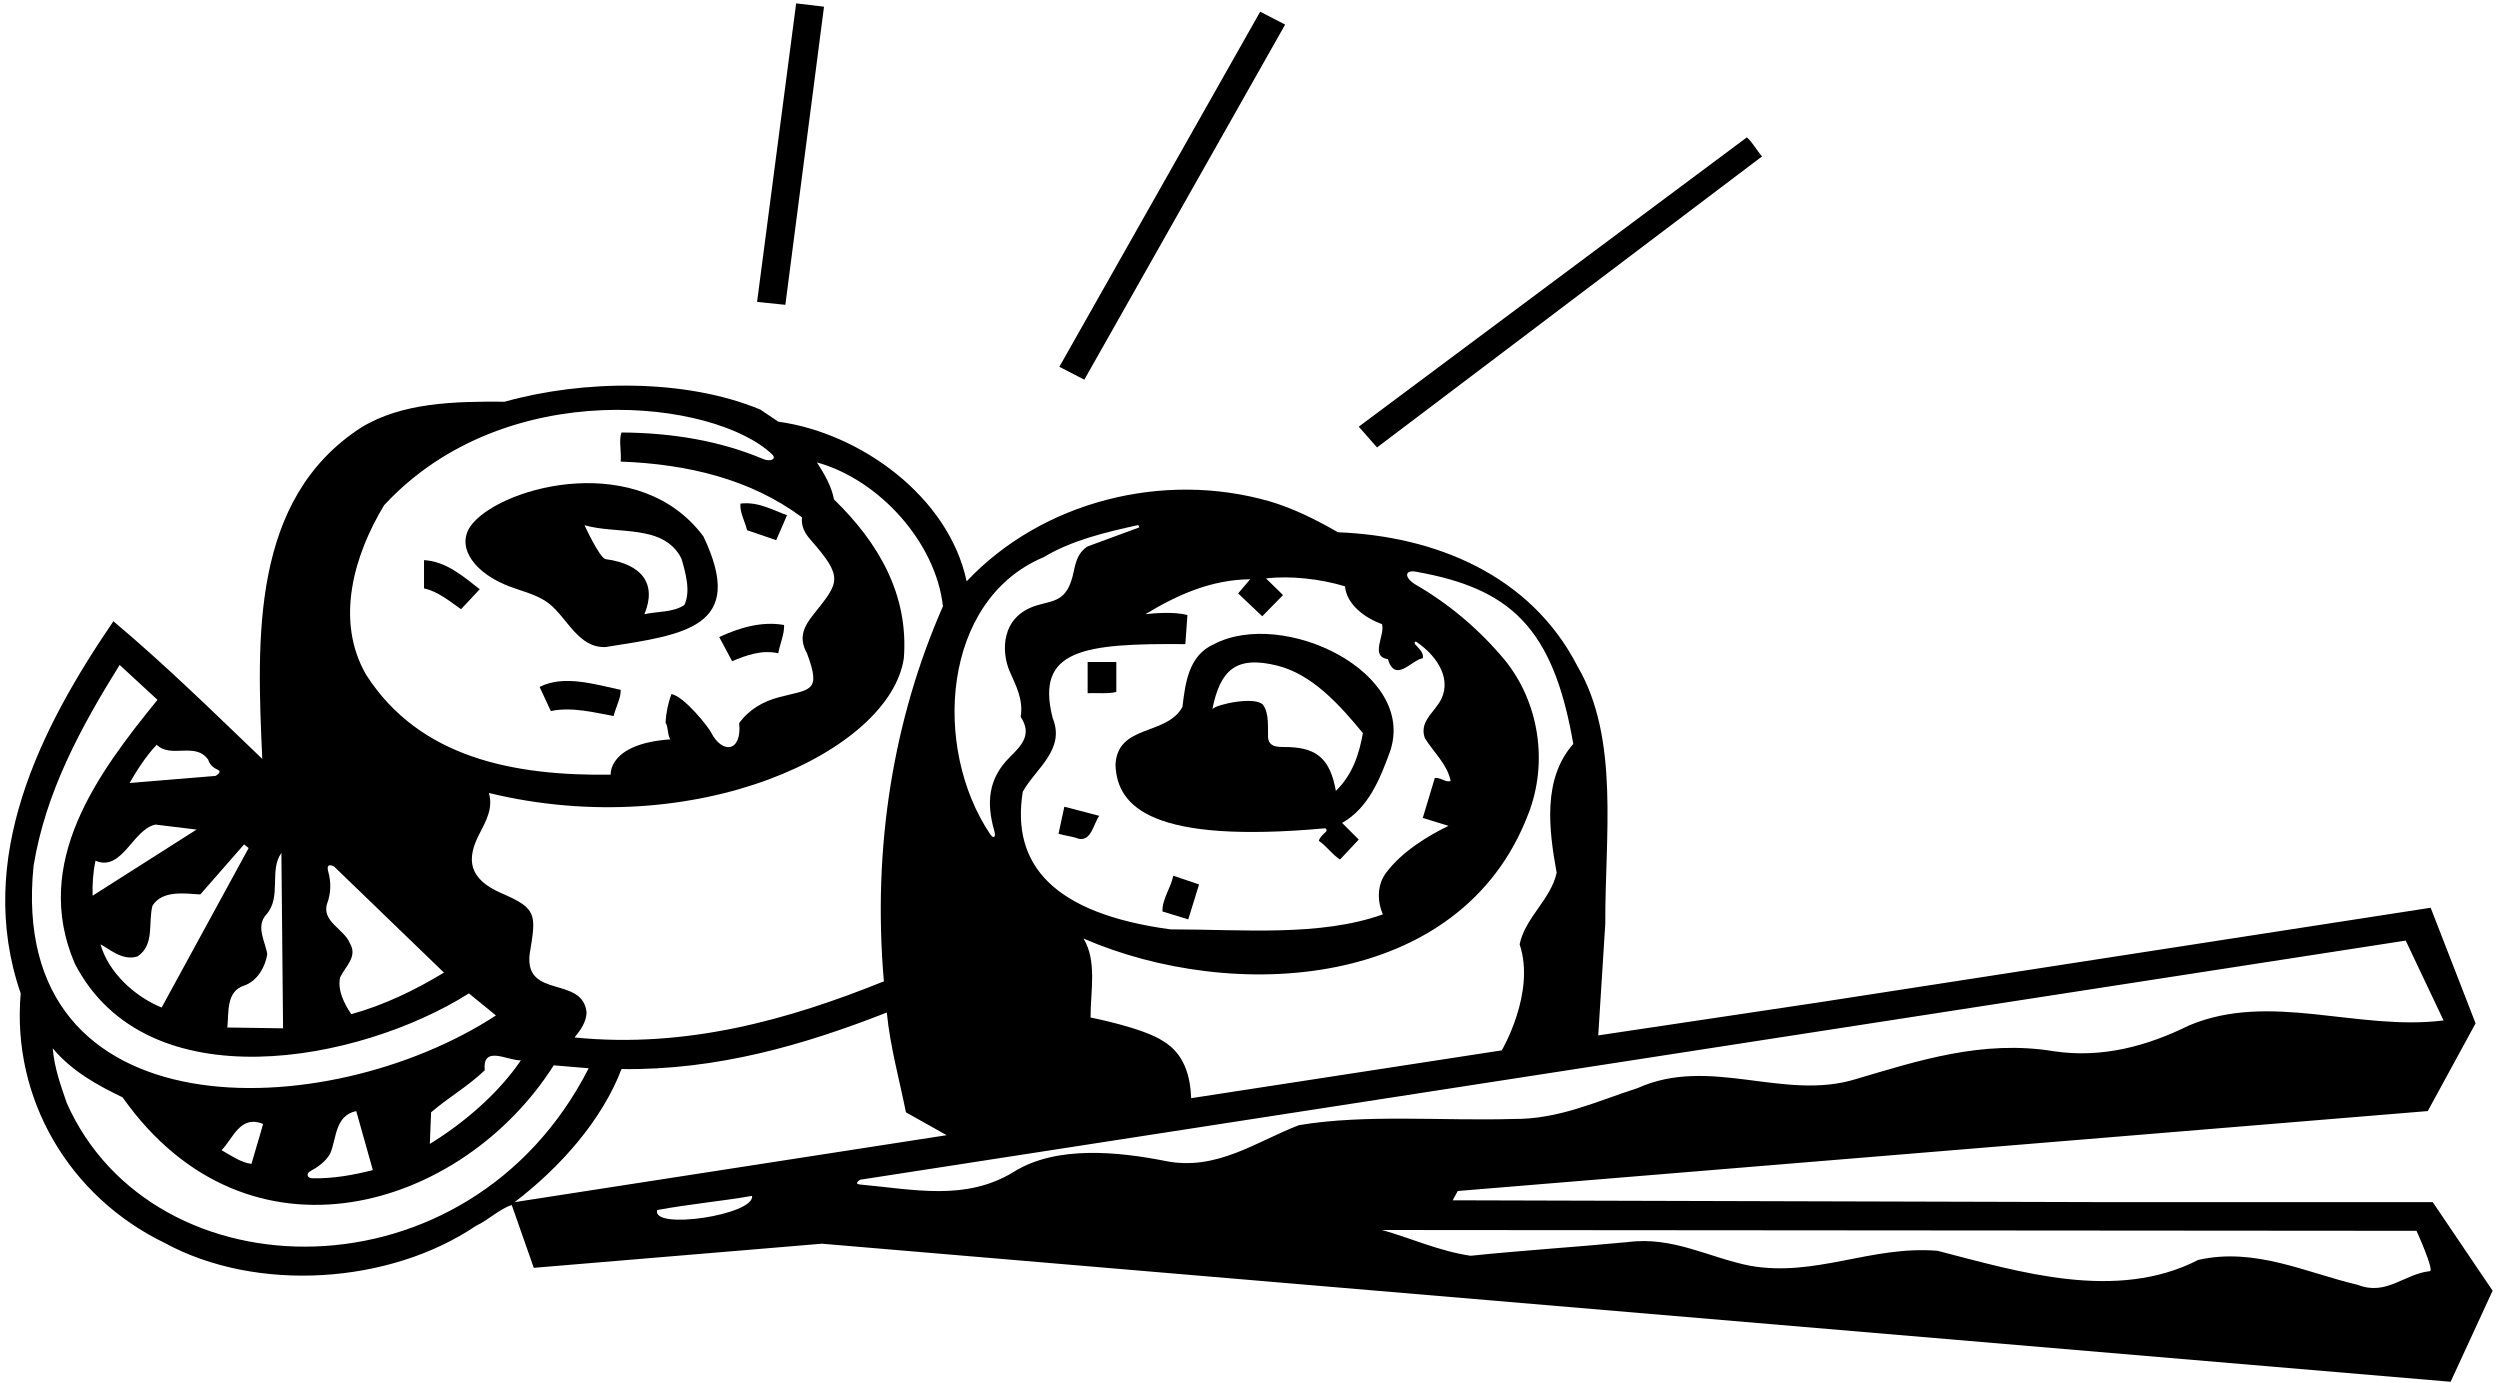 <?xml version="1.0" encoding="UTF-8"?>
<svg xmlns="http://www.w3.org/2000/svg" xmlns:xlink="http://www.w3.org/1999/xlink" width="481pt" height="266pt" viewBox="0 0 481 266" version="1.1">
<g id="surface1">
<path style=" stroke:none;fill-rule:nonzero;fill:rgb(0%,0%,0%);fill-opacity:1;" d="M 203.66 160.41 C 204.941 160.812 206.301 160.891 207.5 161.371 C 209.98 161.93 210.379 158.488 211.5 156.969 L 204.781 155.211 L 203.66 160.41 "/>
<path style=" stroke:none;fill-rule:nonzero;fill:rgb(0%,0%,0%);fill-opacity:1;" d="M 214.781 127.371 L 209.262 127.371 L 209.262 133.371 C 211.102 133.289 213.34 133.531 214.781 133.129 L 214.781 127.371 "/>
<path style=" stroke:none;fill-rule:nonzero;fill:rgb(0%,0%,0%);fill-opacity:1;" d="M 223.66 175.371 L 228.621 176.891 L 230.699 170.168 L 225.738 168.488 C 225.262 170.891 223.578 172.969 223.66 175.371 "/>
<path style=" stroke:none;fill-rule:nonzero;fill:rgb(0%,0%,0%);fill-opacity:1;" d="M 339.02 30.09 C 338.129 29.156 337.172 27.305 336.086 26.434 L 261.422 82.09 L 264.938 86.09 L 339.02 30.09 "/>
<path style=" stroke:none;fill-rule:nonzero;fill:rgb(0%,0%,0%);fill-opacity:1;" d="M 158.539 1.289 L 153.18 0.648 L 145.66 58.09 L 151.102 58.648 L 158.539 1.289 "/>
<path style=" stroke:none;fill-rule:nonzero;fill:rgb(0%,0%,0%);fill-opacity:1;" d="M 247.262 4.73 L 242.461 2.25 L 203.82 70.57 L 208.621 73.051 L 247.262 4.73 "/>
<path style=" stroke:none;fill-rule:nonzero;fill:rgb(0%,0%,0%);fill-opacity:1;" d="M 149.738 125.691 C 150.059 123.852 150.941 122.012 150.859 120.25 C 146.461 119.449 141.98 120.891 138.379 122.57 L 140.859 127.211 C 143.578 126.09 146.539 124.969 149.738 125.691 "/>
<path style=" stroke:none;fill-rule:nonzero;fill:rgb(0%,0%,0%);fill-opacity:1;" d="M 468.059 231.289 L 404.301 231.289 L 279.496 230.938 L 280.473 229.148 L 467.102 213.77 L 476.301 196.891 L 467.66 174.652 L 349.738 192.891 L 307.5 199.211 L 308.859 177.691 C 308.777 160.969 311.66 142.09 303.5 128.172 C 294.461 110.57 276.059 103.129 257.422 102.41 C 253.262 100.012 248.938 97.852 244.379 96.488 C 223.66 90.488 200.379 96.57 185.98 111.852 C 182.539 95.531 165.5 83.289 149.738 81.129 L 146.301 78.809 C 131.898 72.809 112.219 73.051 97.098 77.289 C 87.418 77.211 77.34 77.449 69.5 82.25 C 48.219 96.012 49.418 122.891 50.461 146.012 C 41.02 136.969 31.738 127.852 21.82 119.531 C 7.82 140.012 -4.98 165.129 3.98 191.129 C 2.219 211.449 13.34 230.25 31.66 239.129 C 49.418 248.809 75.02 247.051 91.582 235.848 C 93.98 234.73 96.141 232.57 98.461 231.848 L 102.699 243.93 L 158.141 239.289 L 471.5 265.852 L 479.578 248.332 Z M 272.414 109.992 C 290.535 113.219 298.82 120.629 302.699 143.129 C 296.777 149.852 297.98 159.531 299.5 167.93 C 298.379 173.051 293.422 176.57 292.379 181.691 C 295.5 191 288.938 202.09 288.938 202.09 L 229.18 211.289 C 229.02 206.969 227.82 202.73 223.82 200.332 C 220.059 197.77 209.82 195.77 209.82 195.77 C 209.82 190.652 211.102 184.891 208.461 180.57 C 237.008 192.977 281.09 190.75 294.059 156.57 C 297.898 146.73 296.141 135.129 289.5 126.969 C 284.547 121.027 278.75 116.191 272.473 112.547 C 270.129 111.188 270.184 109.594 272.414 109.992 Z M 240.539 111.449 L 238.219 114.172 L 242.859 118.57 L 246.859 114.488 L 243.578 111.289 C 248.219 110.73 254.059 111.371 258.777 112.809 C 259.102 116.41 262.777 118.969 265.898 120.09 C 266.539 122.172 263.5 126.328 267.02 126.809 C 268.461 131.531 271.578 126.969 273.738 126.648 C 273.996 125.617 273.012 124.797 272.281 123.973 C 272.105 123.773 272.098 123.203 272.621 123.562 C 276.77 126.438 279.566 131.047 276.895 135.219 C 275.527 137.352 273.105 139.086 274.141 142.012 C 275.82 144.73 278.461 147.051 279.102 150.25 C 278.219 150.648 277.18 149.531 276.059 149.688 L 273.738 157.371 L 278.699 158.891 C 274.855 160.75 269.715 163.812 266.629 168 C 264.895 170.352 265.004 173.516 266.059 175.93 C 253.898 180.25 239.102 178.809 225.18 178.809 C 202.586 175.742 194.535 166.332 196.781 152.328 C 199.262 147.852 205.02 144.25 202.539 138.172 C 199.156 124.977 208.355 123.758 228.059 123.93 L 228.461 118.328 C 225.98 117.691 222.379 117.93 220.379 118.172 C 226.461 114.488 232.941 111.531 240.539 111.449 Z M 200.781 107.211 C 206.184 103.969 212.551 102.438 218.887 101.043 C 219.117 100.992 219.191 101.473 219.191 101.473 L 209.262 105.129 C 207.473 106.238 206.98 108.047 206.602 109.895 C 205.395 115.82 202.84 115.453 199.457 116.484 C 192.473 118.617 192.652 125.453 194.262 129.172 C 195.438 131.887 196.934 134.555 196.379 137.93 C 198.656 141.32 196.508 143.473 194.293 145.664 C 190.098 149.816 189.758 154.508 191.312 159.891 C 191.66 161.094 191.16 161.469 190.508 160.496 C 179.309 143.848 181.219 115.414 200.781 107.211 Z M 181.422 116.648 C 171.898 138.328 167.82 162.969 170.059 188.809 C 151.82 196.168 132.059 201.77 110.539 199.609 C 111.738 198.168 112.781 196.652 112.859 194.809 C 112.141 187.691 100.941 192.25 101.898 183.609 C 103.188 175.891 103.352 174.82 96.547 171.887 C 90.082 169.102 89.691 165.305 92.262 160.387 C 93.57 157.879 94.902 155.438 94.059 152.57 C 133.848 162.234 171.246 144.586 173.898 126.648 C 174.859 114.41 169.02 104.41 160.461 96.09 C 159.98 93.531 158.621 91.211 157.18 88.969 C 169.102 92.25 180.059 104.328 181.422 116.648 Z M 100.219 204.012 C 95.82 210.488 89.098 216.168 82.699 220.09 L 82.941 214.012 C 86.301 211.129 89.98 209.051 93.262 205.93 C 92.781 200.969 97.66 204.09 100.219 204.012 Z M 73.898 97.211 C 97.227 71.996 137.566 76.906 148.566 87.43 C 149.469 88.289 148.277 88.926 146.828 88.312 C 138.492 84.797 129.324 83.277 119.578 83.211 C 119.02 84.648 119.578 86.73 119.422 88.809 C 132.301 89.289 144.379 92.172 154.301 99.531 C 154.113 101.309 154.887 102.637 155.938 103.836 C 162.348 111.129 161.488 111.996 156.594 118.121 C 154.855 120.293 153.473 122.539 155.262 125.691 C 158.098 133.25 155.879 132.551 149.797 134.168 C 146.816 134.961 144.125 136.496 142.219 139.129 C 142.781 144.727 138.941 145.141 136.801 140.898 C 136.262 139.828 131.66 134.012 129.18 133.531 C 128.539 135.289 128.141 137.129 128.059 139.129 C 128.539 139.449 128.441 141.77 129 142.25 C 116.922 143.09 117.5 149.051 117.5 149.051 C 99.02 149.289 80.781 145.93 70.461 129.852 C 64.379 119.371 68.141 106.73 73.898 97.211 Z M 62.941 173.848 C 63.699 171.809 63.719 169.691 63.16 167.719 C 62.602 165.75 64.281 166.719 64.281 166.719 L 85.418 187.129 C 79.738 190.57 73.898 193.371 67.582 195.129 C 66.219 193.051 64.941 190.652 65.418 188.09 C 66.379 186.012 68.859 184.09 67.34 181.531 C 66.301 178.809 61.82 177.289 62.941 173.848 Z M 51.262 175.93 C 54.219 172.57 51.738 167.449 54.141 164.09 L 54.461 197.848 L 43.738 197.691 C 44.059 194.891 43.418 190.73 47.02 189.609 C 49.5 188.73 51.02 186.09 51.418 183.609 C 51.098 181.211 49.098 178.25 51.262 175.93 Z M 47.84 163.16 L 31.098 193.848 C 25.98 191.77 20.859 187.129 19.34 181.691 C 20.941 182.488 23.582 184.969 26.461 184.012 C 29.82 181.77 28.461 177.531 29.34 174.25 C 31.262 171.211 35.582 171.93 38.539 172.09 L 46.961 162.465 Z M 17.82 172.332 C 17.738 170.41 17.898 167.691 18.379 165.609 C 23.5 167.77 25.5 159.609 29.898 158.648 L 37.82 159.609 Z M 40.059 146.172 C 40.363 147.199 41.125 147.758 41.941 148.129 C 42.836 148.535 41.461 149.285 41.461 149.285 L 24.941 150.648 C 26.301 148.25 27.98 145.609 30.141 143.289 C 32.941 146.012 37.582 142.648 40.059 146.172 Z M 6.461 166.57 C 8.781 152.41 15.5 140.012 23.02 127.93 L 30.301 134.648 C 18.781 148.812 6.059 165.93 14.379 185.371 C 28.238 212.281 69.266 204.371 90.219 191.129 L 95.418 195.371 C 62.922 216.602 1.191 218.418 6.461 166.57 Z M 71.738 225.129 C 68.055 226.051 64.098 226.809 60 226.695 C 59.121 226.668 58.875 225.789 59.672 225.355 C 61.156 224.555 62.617 223.52 63.5 222.012 C 64.781 219.129 64.379 214.652 68.539 213.77 Z M 50.621 216.25 C 49.898 218.891 49.098 221.371 48.379 223.93 C 46.379 223.691 44.461 222.332 42.621 221.289 C 44.781 219.211 46.141 214.41 50.621 216.25 Z M 12.859 212.25 C 11.66 208.809 10.461 205.449 10.141 201.691 C 13.898 206.168 18.781 208.809 23.582 211.129 C 47.797 245.379 88.938 232.707 106.539 204.969 L 113.262 205.531 C 90.234 250.727 29.43 249.535 12.859 212.25 Z M 126.461 232.809 C 132.461 231.691 138.699 231.129 144.699 230.09 C 145.25 233.75 125.25 236.75 126.461 232.809 Z M 99.02 231.289 C 107.82 224.57 115.82 215.531 119.578 205.691 C 137.98 205.93 154.699 201.051 170.621 194.809 C 171.262 201.371 173.02 207.609 174.301 214.012 L 182.141 218.41 Z M 224.219 223.371 C 215.262 221.609 203.238 220.301 195 225.5 C 185.777 231.105 176.004 228.867 165.484 227.902 C 164.145 227.777 165.496 226.98 165.496 226.98 L 462.859 180.969 L 470.141 196.332 C 453.578 198.41 436.777 190.73 421.18 197.289 C 413.422 201.129 404.621 203.691 395.102 202.25 C 381.422 200.012 369.02 204.09 357.102 207.609 C 343.18 211.93 329.02 203.051 315.02 209.371 C 307.262 211.848 299.98 215.371 291.18 215.289 C 277.738 215.691 262.539 214.332 249.898 216.488 C 241.738 219.609 234.059 225.371 224.219 223.371 Z M 467.508 244.57 C 462.609 245.086 459.133 249.371 453.66 247.211 C 443.738 244.891 433.898 239.93 422.938 242.41 C 407.18 250.488 388.539 244.73 372.777 240.652 C 359.98 239.609 349.34 245.77 336.699 243.531 C 328.938 242.012 321.898 237.848 313.262 238.969 C 303.18 239.93 293.02 240.57 282.938 241.609 C 276.938 240.73 271.578 238.25 265.898 236.652 L 464.938 236.809 C 464.938 236.809 468.41 244.473 467.508 244.57 "/>
<path style=" stroke:none;fill-rule:nonzero;fill:rgb(0%,0%,0%);fill-opacity:1;" d="M 103.82 132.172 L 105.98 136.812 C 109.98 135.93 114.539 137.129 118.059 137.77 C 118.461 136.09 119.5 134.25 119.422 132.73 C 114.539 131.691 108.461 129.77 103.82 132.172 "/>
<path style=" stroke:none;fill-rule:nonzero;fill:rgb(0%,0%,0%);fill-opacity:1;" d="M 92.301 113.371 C 89.02 110.809 85.82 108.012 81.582 107.77 L 81.582 113.211 C 84.219 113.77 86.539 115.691 88.699 117.211 L 92.301 113.371 "/>
<path style=" stroke:none;fill-rule:nonzero;fill:rgb(0%,0%,0%);fill-opacity:1;" d="M 97.031 112.43 C 99.82 113.648 103.156 114.215 105.578 116.09 C 109.18 118.891 111.262 124.73 116.539 124.488 C 131.703 122.086 143.719 120.773 135.34 103.211 C 123.137 86.781 97.266 93.297 90.941 100.699 C 87.617 104.59 90.547 109.602 97.031 112.43 Z M 131.102 107.449 C 131.898 110.172 132.941 113.77 131.66 116.41 C 129.5 117.852 126.539 117.609 123.98 118.172 C 126.398 112.398 123.602 108.531 116.523 107.578 C 115.387 107.426 112.461 101.051 112.461 101.051 C 118.781 102.891 127.66 100.73 131.102 107.449 "/>
<path style=" stroke:none;fill-rule:nonzero;fill:rgb(0%,0%,0%);fill-opacity:1;" d="M 149.34 103.93 L 151.422 99.129 C 148.539 98.09 145.898 96.488 142.461 96.891 C 142.301 98.57 143.34 100.328 143.738 102.012 L 149.34 103.93 "/>
<path style=" stroke:none;fill-rule:nonzero;fill:rgb(0%,0%,0%);fill-opacity:1;" d="M 214.621 147.129 C 214.891 155.336 221.766 162.355 254.863 159.375 C 255.211 159.344 255.367 159.812 255.078 160.07 C 254.512 160.57 253.949 161.082 253.738 161.77 C 255.422 162.969 256.219 164.328 257.82 165.371 L 261.422 161.531 L 258.219 158.328 C 263.34 155.449 265.578 149.688 267.422 144.648 C 272.723 129.34 246.91 117 233.578 123.93 C 228.699 126.09 228.059 131.371 227.5 136.012 C 224.461 141.609 215.02 139.289 214.621 147.129 Z M 245.824 128.086 C 252.445 129.762 257.734 135.574 262.219 141.051 C 261.5 145.129 260.219 149.051 257.02 152.172 C 255.926 146.023 253.363 143.984 248.152 143.742 C 246.379 143.66 244.281 144.051 243.98 142.012 C 243.898 139.77 244.219 137.371 243.02 135.609 C 241.5 133.93 234.219 135.449 233.262 136.41 C 234.766 129.066 237.652 126.016 245.824 128.086 "/>
</g>
</svg>
